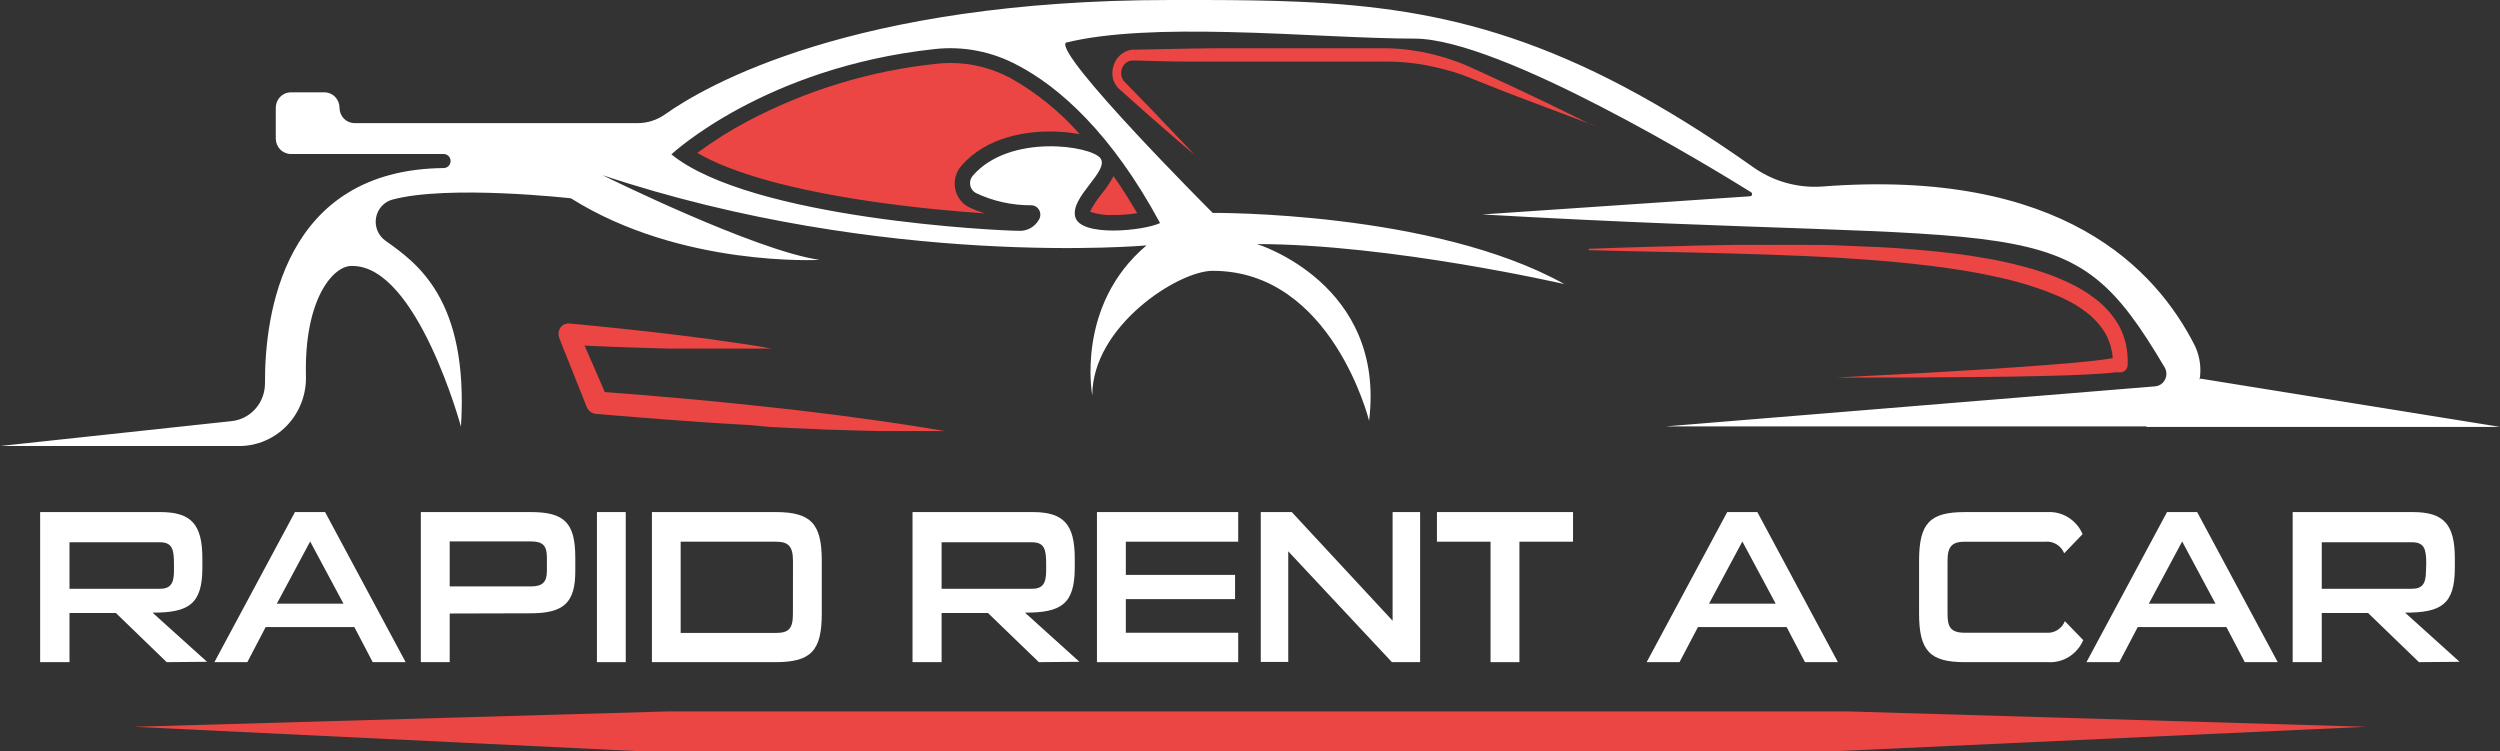 <svg width="173" height="52" viewBox="0 0 173 52" fill="none" xmlns="http://www.w3.org/2000/svg">
<rect x="0" y="0" width="173" height="52" fill="#333333" stroke="none"/>
<g clip-path="url(#clip0_235_821)">
<path d="M151.87 23.894C149.206 18.668 142.752 11.61 126.046 12.911C124.327 13.02 122.623 12.521 121.222 11.498C108.555 2.555 99.912 0.568 90.003 0.126C87.858 0.029 85.656 0.005 83.344 0H81.004C58.965 0 48.752 5.975 46.017 7.918C45.458 8.312 44.794 8.522 44.114 8.52H24.536C24.398 8.52 24.262 8.492 24.136 8.439C24.009 8.385 23.894 8.306 23.797 8.207C23.701 8.108 23.624 7.99 23.572 7.86C23.52 7.73 23.493 7.592 23.494 7.451C23.493 7.169 23.382 6.898 23.186 6.699C22.989 6.5 22.724 6.388 22.447 6.388H20.131C19.854 6.388 19.589 6.5 19.392 6.699C19.196 6.898 19.085 7.169 19.084 7.451V9.589C19.085 9.872 19.196 10.143 19.392 10.343C19.588 10.543 19.854 10.656 20.131 10.658H30.705C30.831 10.658 30.952 10.709 31.041 10.8C31.131 10.891 31.181 11.014 31.181 11.143C31.181 11.272 31.131 11.396 31.041 11.487C30.952 11.578 30.831 11.629 30.705 11.629C19.579 11.741 18.314 21.83 18.337 26.527C18.338 27.175 18.104 27.799 17.681 28.282C17.258 28.764 16.675 29.07 16.045 29.14L0 30.865H16.544C17.161 30.866 17.771 30.742 18.34 30.498C18.909 30.255 19.424 29.898 19.856 29.448C20.287 28.997 20.626 28.464 20.852 27.878C21.078 27.292 21.187 26.666 21.172 26.036C21.035 20.693 23.075 18.323 24.393 18.405C28.878 18.405 31.899 29.524 31.899 29.524C32.456 20.669 28.807 18.177 26.667 16.652C26.424 16.479 26.234 16.24 26.119 15.961C26.005 15.683 25.97 15.377 26.02 15.079C26.07 14.781 26.202 14.504 26.401 14.28C26.6 14.056 26.857 13.895 27.142 13.815C31.029 12.766 39.51 13.723 39.51 13.723C47.121 18.512 56.711 17.983 56.711 17.983C52.23 17.341 41.698 12.124 41.698 12.124C61.201 18.619 79.339 16.982 79.339 16.982C74.411 21.135 75.585 27.363 75.585 27.363C75.585 22.573 81.527 18.74 83.919 18.74C92.177 18.74 94.741 29.116 94.741 29.116C95.911 19.615 86.988 16.89 86.988 16.89C96.211 16.89 108.255 19.659 108.255 19.659C99.184 14.602 83.919 14.733 83.919 14.733C83.919 14.733 72.979 3.803 73.754 2.953C76.694 2.225 80.756 2.123 84.914 2.215C87.406 2.268 89.932 2.395 92.272 2.502C94.342 2.594 96.268 2.672 97.89 2.672C103.831 2.672 118.625 11.711 121.17 13.3C121.198 13.316 121.22 13.34 121.233 13.37C121.246 13.4 121.249 13.433 121.242 13.464C121.235 13.496 121.218 13.525 121.194 13.546C121.17 13.567 121.14 13.579 121.108 13.582L102.58 14.84C141.372 17.069 143.037 14.014 149.792 25.419C149.867 25.546 149.909 25.691 149.914 25.839C149.919 25.987 149.887 26.134 149.82 26.266C149.754 26.398 149.656 26.51 149.535 26.593C149.414 26.675 149.275 26.724 149.13 26.736L115.291 29.505H148.493C149.138 29.499 149.77 29.326 150.332 29.003C150.893 28.679 151.364 28.215 151.702 27.654C152.04 27.093 152.232 26.454 152.262 25.796C152.291 25.139 152.156 24.484 151.87 23.894ZM80.276 15.437C79.106 15.981 74.805 16.409 74.411 15.024C74.016 13.64 76.789 11.833 76.152 10.954C75.514 10.075 69.854 9.224 67.318 12.158C67.242 12.245 67.186 12.349 67.154 12.461C67.123 12.573 67.117 12.691 67.137 12.807C67.156 12.922 67.201 13.03 67.268 13.125C67.335 13.22 67.422 13.298 67.523 13.353C68.715 13.918 70.014 14.209 71.328 14.204C71.442 14.199 71.555 14.225 71.655 14.28C71.755 14.335 71.839 14.416 71.898 14.515C71.957 14.614 71.99 14.727 71.991 14.844C71.993 14.96 71.965 15.074 71.909 15.175C71.77 15.433 71.562 15.645 71.309 15.787C71.056 15.928 70.769 15.992 70.481 15.972C69.23 15.972 51.987 15.17 46.46 10.682C46.46 10.682 52.867 4.673 64.678 3.395C66.646 3.177 68.633 3.561 70.386 4.498C73.302 6.009 76.941 9.239 80.276 15.437Z" fill="white"/>
<path d="M77.065 14.879C76.512 14.91 75.958 14.832 75.433 14.651C75.651 14.208 75.919 13.794 76.232 13.417C76.534 13.05 76.802 12.654 77.032 12.236L77.06 12.188C77.602 12.965 78.149 13.815 78.692 14.753C78.153 14.838 77.609 14.88 77.065 14.879ZM68.16 14.767C66.229 14.636 63.332 14.388 60.245 13.932C54.77 13.125 50.669 11.989 48.253 10.58C49.356 9.765 50.517 9.034 51.725 8.394C55.805 6.239 60.246 4.887 64.816 4.411C65.132 4.376 65.45 4.359 65.767 4.357C67.212 4.357 68.635 4.714 69.915 5.397C71.718 6.407 73.341 7.721 74.715 9.283C74.04 9.162 73.355 9.1 72.67 9.098C71.143 9.098 68.312 9.404 66.528 11.474C66.346 11.679 66.211 11.925 66.135 12.191C66.059 12.458 66.043 12.739 66.089 13.013C66.135 13.287 66.241 13.546 66.4 13.772C66.558 13.998 66.765 14.183 67.004 14.315C67.376 14.501 67.762 14.652 68.16 14.767Z" fill="#EB4643"/>
<path d="M109.987 17.214C111.652 17.156 113.317 17.098 114.986 17.054C115.819 17.054 116.651 17.006 117.484 16.991L119.986 16.947C120.823 16.947 121.655 16.947 122.493 16.947C123.33 16.947 124.157 16.947 124.995 16.947C125.832 16.947 126.664 16.947 127.501 16.996C128.339 17.044 129.171 17.054 130.008 17.098C130.845 17.142 131.678 17.2 132.515 17.268C133.352 17.336 134.189 17.418 135.022 17.516C135.854 17.613 136.692 17.744 137.524 17.89C138.356 18.035 139.184 18.22 140.007 18.439C140.421 18.55 140.83 18.667 141.239 18.803L141.544 18.905L141.848 19.012C142.052 19.085 142.252 19.172 142.452 19.25C142.852 19.42 143.246 19.595 143.636 19.803C143.832 19.901 144.022 20.022 144.212 20.134L144.493 20.314C144.583 20.372 144.673 20.44 144.764 20.508C144.949 20.634 145.125 20.78 145.301 20.921L145.553 21.154L145.677 21.275L145.796 21.402C146.117 21.742 146.396 22.12 146.629 22.529L146.79 22.844L146.923 23.18C147.007 23.402 147.073 23.631 147.123 23.864C147.219 24.327 147.255 24.801 147.233 25.273C147.231 25.369 147.201 25.462 147.148 25.54C147.095 25.619 147.02 25.68 146.933 25.715L146.805 25.764H146.705H146.614H146.524H146.357L146.196 25.788L145.568 25.846L144.326 25.919C143.499 25.958 142.68 25.987 141.857 26.007C140.212 26.05 138.57 26.075 136.929 26.089C135.288 26.104 133.642 26.118 132.001 26.123C130.36 26.128 128.719 26.123 127.078 26.123C128.719 26.045 130.356 25.958 131.997 25.871C133.638 25.783 135.274 25.686 136.91 25.584C138.547 25.482 140.183 25.37 141.819 25.244C142.633 25.181 143.451 25.113 144.26 25.03C144.669 24.991 145.073 24.948 145.473 24.894C145.672 24.87 145.872 24.841 146.062 24.807L146.205 24.782L146.343 24.753H146.405H146.467H146.514L146.215 25.205C146.235 24.449 146.049 23.703 145.677 23.048C145.483 22.726 145.253 22.428 144.992 22.159L144.892 22.057L144.788 21.955L144.574 21.766C144.421 21.639 144.262 21.521 144.098 21.411C144.022 21.352 143.942 21.297 143.86 21.246L143.608 21.086C143.437 20.989 143.27 20.887 143.089 20.799C142.736 20.619 142.374 20.457 142.005 20.314C141.815 20.241 141.629 20.163 141.439 20.095L141.153 19.993L140.868 19.896C140.483 19.765 140.093 19.648 139.698 19.536C138.913 19.318 138.109 19.143 137.319 18.983C136.53 18.822 135.702 18.686 134.884 18.57C133.248 18.332 131.597 18.162 129.942 18.026C129.119 17.962 128.286 17.904 127.459 17.851C126.631 17.797 125.799 17.759 124.971 17.72L122.473 17.622C121.641 17.593 120.809 17.564 119.976 17.545L117.479 17.482L114.982 17.428L112.479 17.375L109.982 17.312C109.97 17.312 109.957 17.306 109.949 17.297C109.94 17.288 109.935 17.276 109.935 17.263C109.936 17.25 109.942 17.237 109.951 17.228C109.961 17.219 109.974 17.214 109.987 17.214Z" fill="#EB4643"/>
<path d="M53.381 24.123H52.496H51.611H49.87H48.986H48.101H47.221H46.336L44.576 24.074L42.811 24.016L41.051 23.943L39.286 23.86L39.981 22.865C40.157 23.253 40.328 23.647 40.504 24.04L41.023 25.216L42.045 27.581L41.394 27.096L42.902 27.212L44.405 27.329L45.908 27.46L47.411 27.591L48.914 27.727L50.417 27.878L51.169 27.951L51.921 28.033L53.419 28.193L54.922 28.358L56.42 28.538L57.919 28.723L59.384 28.922L60.882 29.126C61.382 29.194 61.881 29.272 62.381 29.345C62.88 29.418 63.38 29.495 63.874 29.578C64.369 29.66 64.873 29.738 65.368 29.83C64.864 29.83 64.36 29.83 63.855 29.83H62.343H60.83L59.317 29.791L57.809 29.743C57.305 29.743 56.801 29.709 56.302 29.685L54.794 29.622L53.286 29.544L51.773 29.408L51.017 29.364L50.265 29.32L48.757 29.223L47.254 29.116C46.75 29.082 46.251 29.048 45.746 29.005L44.243 28.888C43.739 28.854 43.239 28.81 42.74 28.767L41.237 28.64C41.097 28.627 40.964 28.575 40.851 28.489C40.739 28.403 40.651 28.288 40.599 28.154L39.648 25.769L39.172 24.575C39.011 24.176 38.849 23.783 38.697 23.38V23.346C38.664 23.259 38.647 23.168 38.649 23.075C38.651 22.983 38.67 22.891 38.706 22.806C38.743 22.722 38.795 22.645 38.86 22.581C38.925 22.517 39.002 22.466 39.087 22.432C39.188 22.39 39.297 22.374 39.405 22.384L41.161 22.554L42.916 22.733L44.671 22.923L46.422 23.127L47.297 23.234L48.172 23.346L49.052 23.457L49.87 23.579L50.746 23.7L51.621 23.826L52.491 23.962C52.801 24.021 53.091 24.064 53.381 24.123Z" fill="#EB4643"/>
<path d="M110.505 8.739L110.029 8.579L108.75 8.093C108.203 7.889 107.532 7.642 106.771 7.35C106.01 7.059 105.149 6.733 104.212 6.379L101.244 5.198C100.703 5.008 100.154 4.846 99.598 4.713L99.17 4.615L98.732 4.523L98.29 4.445L97.838 4.382C97.228 4.305 96.615 4.264 96.002 4.261H94.051H93.904C92.634 4.261 91.349 4.261 90.065 4.261C88.781 4.261 87.573 4.261 86.341 4.261H86.084H84.129H82.226C80.975 4.261 79.767 4.217 78.615 4.188H78.344H78.273C78.176 4.201 78.084 4.236 78.002 4.29C77.919 4.341 77.846 4.405 77.783 4.479C77.693 4.595 77.631 4.73 77.602 4.874C77.573 5.019 77.578 5.168 77.617 5.31C77.645 5.402 77.687 5.488 77.74 5.567C77.755 5.581 77.768 5.598 77.778 5.616L77.845 5.689C77.888 5.728 77.926 5.772 77.969 5.815C78.677 6.539 79.324 7.205 79.895 7.797C80.466 8.39 80.961 8.914 81.365 9.342C81.769 9.769 82.088 10.109 82.316 10.342L82.644 10.697L82.273 10.386L81.237 9.497C80.789 9.109 80.247 8.642 79.629 8.098L77.564 6.262L77.498 6.199L77.46 6.17L77.388 6.107L77.303 6.005C77.198 5.875 77.114 5.729 77.055 5.572C76.946 5.242 76.946 4.883 77.055 4.552C77.108 4.378 77.188 4.214 77.293 4.067C77.4 3.918 77.532 3.789 77.683 3.688C77.835 3.58 78.007 3.505 78.187 3.464L78.325 3.435H78.397H78.692C79.843 3.406 81.07 3.382 82.302 3.362L84.205 3.338C84.68 3.338 85.194 3.338 85.694 3.338H86.169C87.482 3.338 88.819 3.338 90.151 3.338H93.005H94.132H96.011C96.668 3.355 97.322 3.416 97.971 3.522C98.596 3.62 99.214 3.759 99.821 3.94C100.402 4.109 100.972 4.313 101.529 4.552C101.667 4.611 101.8 4.669 101.929 4.732L102.314 4.907L103.065 5.252L104.492 5.912C105.401 6.34 106.238 6.733 106.976 7.088C107.713 7.443 108.35 7.758 108.878 8.016C109.406 8.273 109.83 8.501 110.101 8.618L110.505 8.739Z" fill="#EB4643"/>
<path d="M152.265 26.201L173 29.543H148.493" fill="white"/>
<path d="M127.891 49.23H46.231L9.266 50.294L44.581 51.999H126.621L163.734 50.294L127.891 49.23Z" fill="#EB4643"/>
<path d="M11.535 45.821L8.02 42.421H4.809V45.821H2.778V35.435H11.088C13.248 35.435 14.004 36.295 14.004 38.651V39.283C14.004 41.823 13.053 42.396 10.555 42.396L14.327 45.797L11.535 45.821ZM12.039 39.02C12.039 38.01 11.92 37.524 11.05 37.524H4.809V40.745H11.05C11.759 40.745 12.039 40.424 12.039 39.521V39.02Z" fill="white"/>
<path d="M25.791 45.821L24.521 43.392H18.385L17.115 45.821H14.836L20.411 35.435H22.495L28.07 45.821H25.791ZM21.463 37.471L19.156 41.775H23.77L21.463 37.471Z" fill="white"/>
<path d="M31.119 42.455V45.821H29.121V35.435H36.732C39.068 35.435 39.81 36.188 39.81 38.588V39.526C39.81 41.653 39.068 42.44 36.732 42.44L31.119 42.455ZM37.845 38.569C37.845 37.753 37.55 37.466 36.751 37.466H31.119V40.58H36.751C37.55 40.58 37.845 40.264 37.845 39.521V38.569Z" fill="white"/>
<path d="M41.308 45.821V35.435H43.301V45.821H41.308Z" fill="white"/>
<path d="M45.113 45.821V35.435H53.675C56.144 35.435 56.867 36.266 56.867 38.802V42.455C56.867 45.01 56.144 45.821 53.675 45.821H45.113ZM54.874 38.816C54.874 37.791 54.551 37.485 53.68 37.485H47.102V43.8H53.675C54.575 43.8 54.87 43.514 54.87 42.484L54.874 38.816Z" fill="white"/>
<path d="M71.889 45.821L68.369 42.421H65.159V45.821H63.147V35.435H71.461C73.621 35.435 74.373 36.295 74.373 38.651V39.283C74.373 41.823 73.421 42.396 70.929 42.396L74.696 45.797L71.889 45.821ZM72.394 39.02C72.394 38.01 72.275 37.524 71.4 37.524H65.159V40.745H71.4C72.108 40.745 72.394 40.424 72.394 39.521V39.02Z" fill="white"/>
<path d="M75.909 45.821V35.435H85.684V37.485H77.907V39.783H85.466V41.459H77.907V43.786H85.684V45.821H75.909Z" fill="white"/>
<path d="M96.321 45.821L89.147 38.151V45.806H87.245V35.435H89.39L96.368 42.955V35.435H98.271V45.821H96.321Z" fill="white"/>
<path d="M103.146 45.821V37.485H99.436V35.435H108.854V37.485H105.144V45.821H103.146Z" fill="white"/>
<path d="M124.904 45.821L123.634 43.392H117.498L116.223 45.821H113.949L119.524 35.435H121.608L127.183 45.821H124.904ZM120.571 37.471L118.264 41.775H122.878L120.571 37.471Z" fill="white"/>
<path d="M135.968 45.821C133.542 45.821 132.8 45.039 132.8 42.455V38.802C132.8 36.203 133.542 35.436 135.968 35.436H141.676C142.187 35.406 142.694 35.536 143.13 35.809C143.566 36.081 143.91 36.483 144.117 36.961L142.842 38.287C142.737 38.03 142.554 37.814 142.321 37.67C142.087 37.526 141.815 37.461 141.543 37.486H135.968C135.079 37.486 134.77 37.821 134.77 38.802V42.469C134.77 43.349 134.946 43.786 135.968 43.786H141.6C141.871 43.809 142.141 43.744 142.373 43.6C142.605 43.456 142.786 43.24 142.889 42.984L144.16 44.296C143.955 44.775 143.611 45.178 143.175 45.451C142.738 45.724 142.23 45.853 141.719 45.821H135.968Z" fill="white"/>
<path d="M155.338 45.821L154.068 43.392H147.932L146.657 45.821H144.383L149.958 35.435H152.042L157.617 45.821H155.338ZM151.005 37.471L148.698 41.775H153.312L151.005 37.471Z" fill="white"/>
<path d="M167.392 45.821L163.872 42.421H160.665V45.821H158.653V35.435H166.963C169.123 35.435 169.875 36.295 169.875 38.651V39.283C169.875 41.823 168.947 42.396 166.431 42.396L170.203 45.797L167.392 45.821ZM167.896 39.02C167.896 38.01 167.777 37.524 166.906 37.524H160.665V40.745H166.887C167.596 40.745 167.877 40.424 167.877 39.521L167.896 39.02Z" fill="white"/>
</g>
<defs>
<clipPath id="clip0_235_821">
<rect width="173" height="52" fill="white"/>
</clipPath>
</defs>
</svg>
